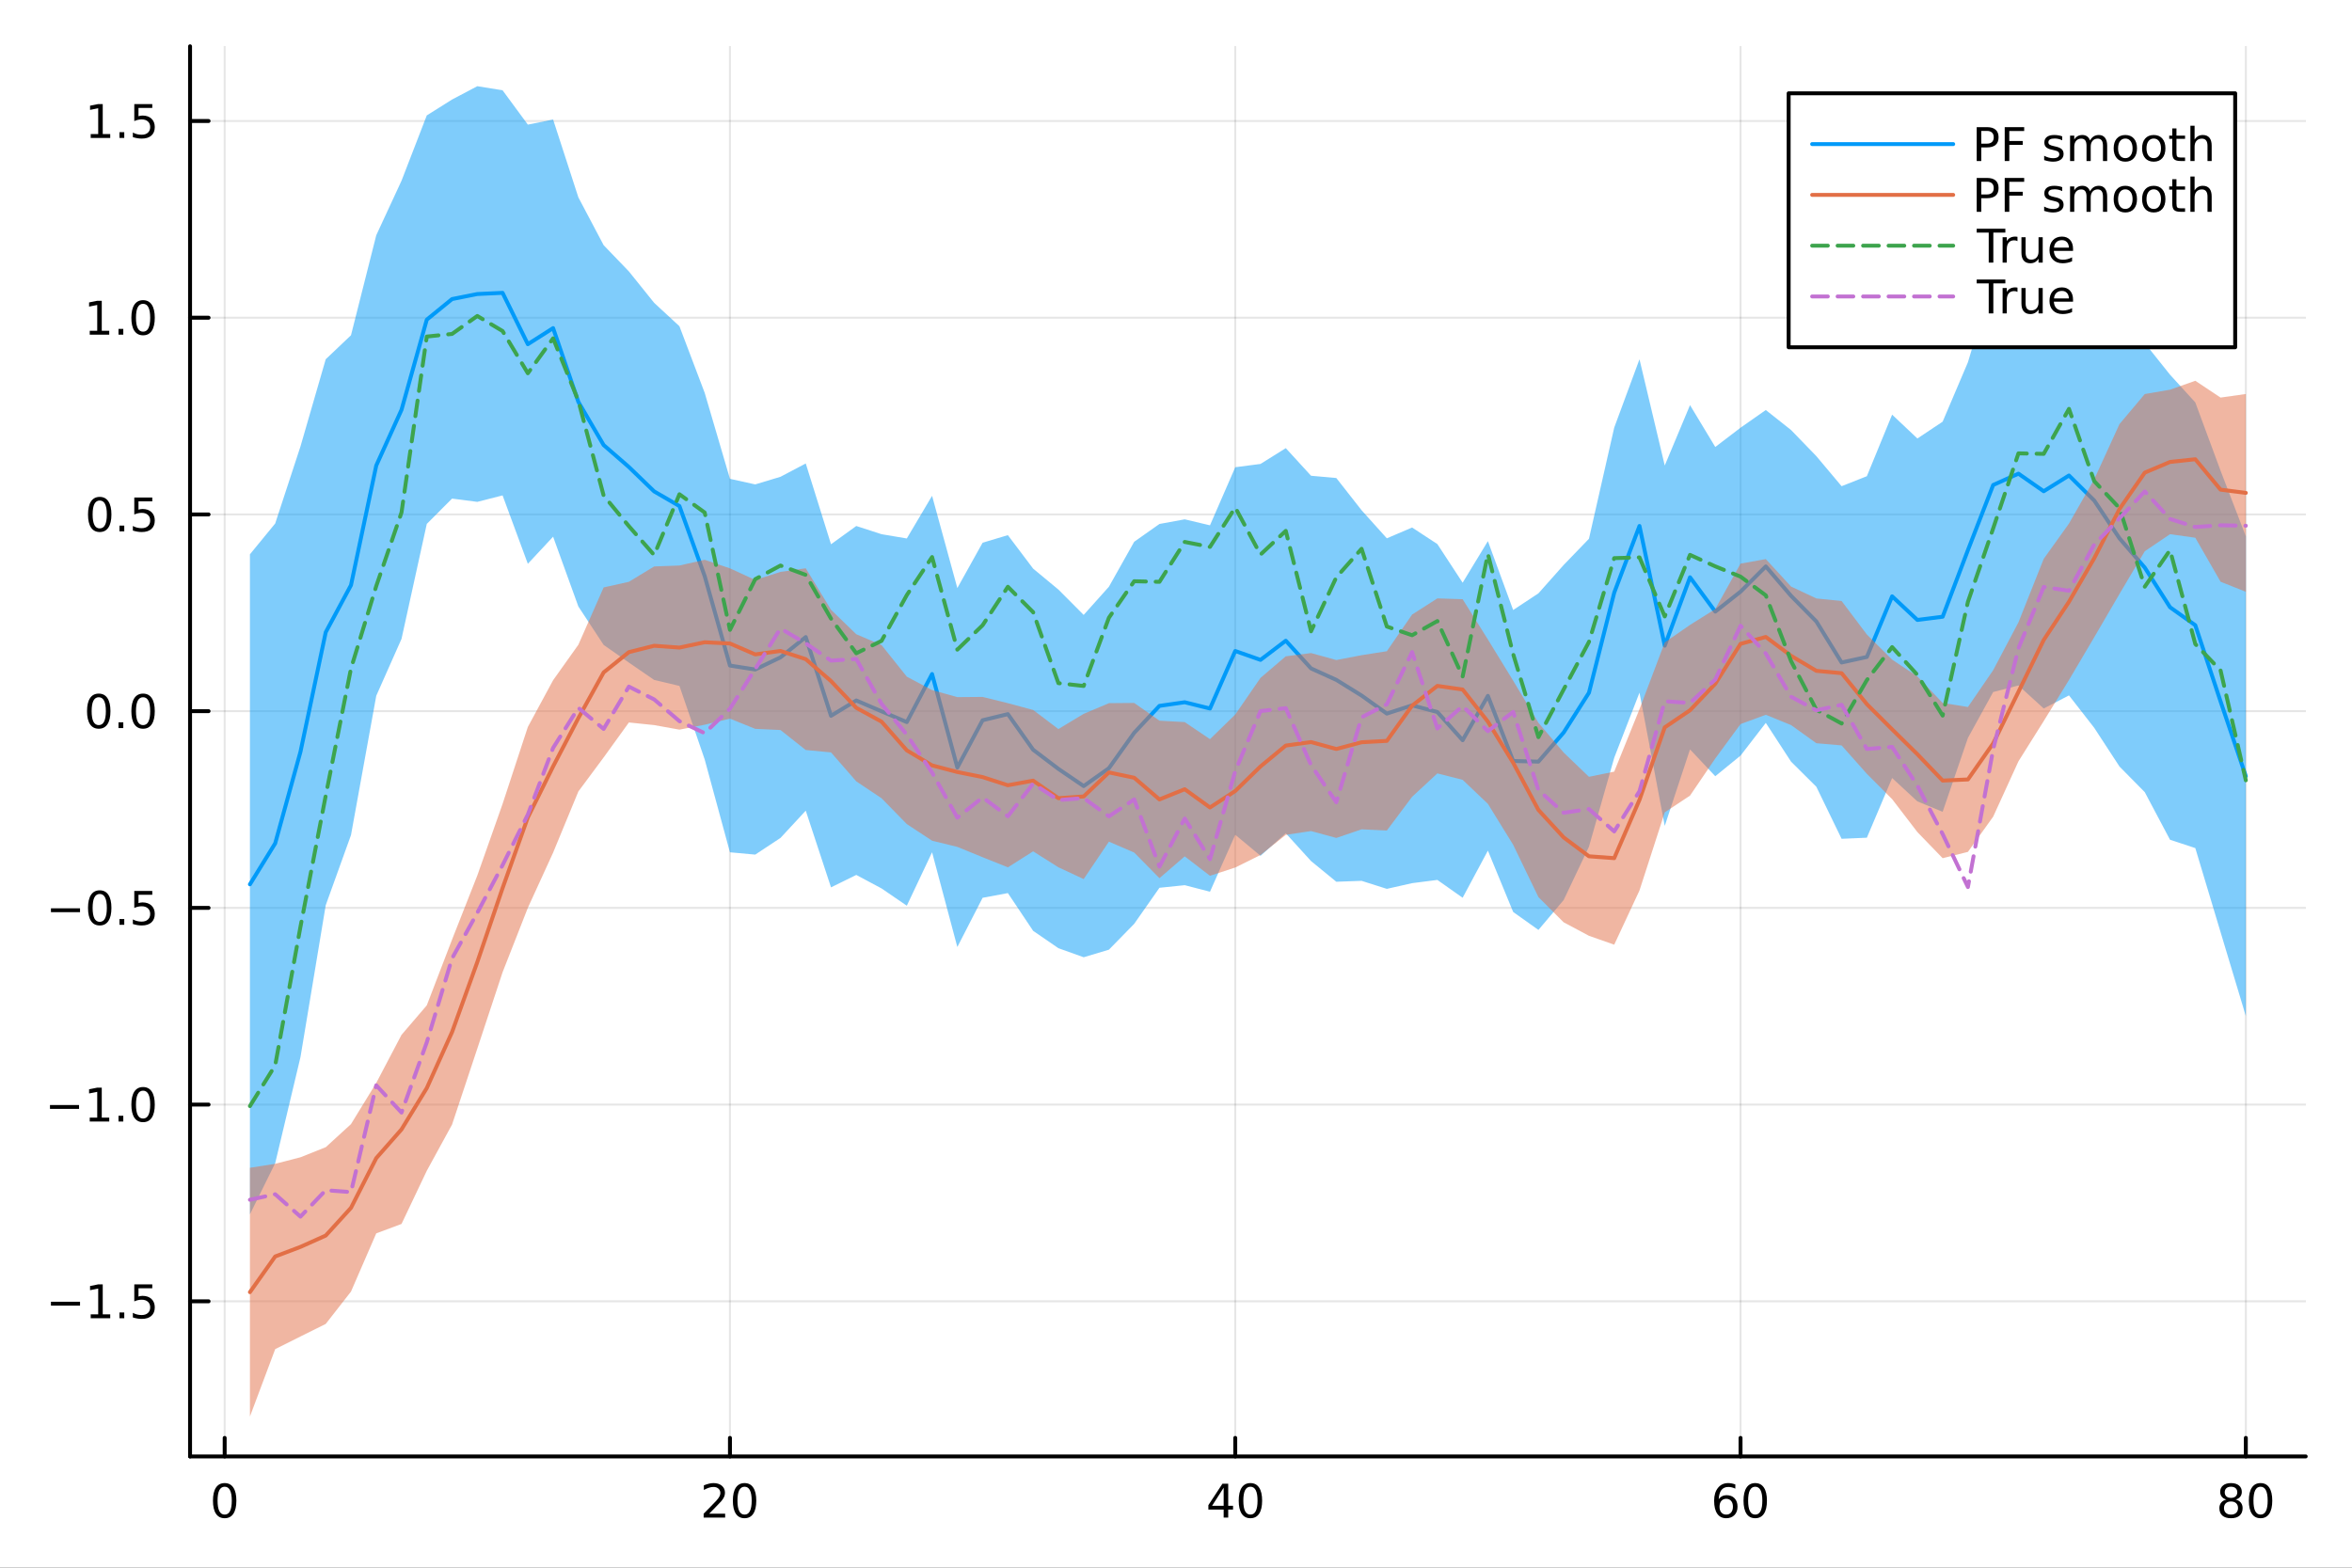 <?xml version="1.0" encoding="utf-8"?>
<svg xmlns="http://www.w3.org/2000/svg" xmlns:xlink="http://www.w3.org/1999/xlink" width="600" height="400" viewBox="0 0 2400 1600">
<rect x="0" y="0" width="2400" height="1600" fill="#333333" stroke="none"/>
<defs>
  <clipPath id="clip820">
    <rect x="0" y="0" width="2400" height="1600"/>
  </clipPath>
</defs>
<path clip-path="url(#clip820)" d="M0 1600 L2400 1600 L2400 0 L0 0  Z" fill="#ffffff" fill-rule="evenodd" fill-opacity="1"/>
<defs>
  <clipPath id="clip821">
    <rect x="480" y="0" width="1681" height="1600"/>
  </clipPath>
</defs>
<path clip-path="url(#clip820)" d="M193.936 1486.45 L2352.76 1486.45 L2352.76 47.244 L193.936 47.244  Z" fill="#ffffff" fill-rule="evenodd" fill-opacity="1"/>
<defs>
  <clipPath id="clip822">
    <rect x="193" y="47" width="2160" height="1440"/>
  </clipPath>
</defs>
<polyline clip-path="url(#clip822)" style="stroke:#000000; stroke-linecap:round; stroke-linejoin:round; stroke-width:2; stroke-opacity:0.1; fill:none" points="229.255,1486.45 229.255,47.244 "/>
<polyline clip-path="url(#clip822)" style="stroke:#000000; stroke-linecap:round; stroke-linejoin:round; stroke-width:2; stroke-opacity:0.1; fill:none" points="744.855,1486.45 744.855,47.244 "/>
<polyline clip-path="url(#clip822)" style="stroke:#000000; stroke-linecap:round; stroke-linejoin:round; stroke-width:2; stroke-opacity:0.1; fill:none" points="1260.46,1486.45 1260.46,47.244 "/>
<polyline clip-path="url(#clip822)" style="stroke:#000000; stroke-linecap:round; stroke-linejoin:round; stroke-width:2; stroke-opacity:0.1; fill:none" points="1776.06,1486.45 1776.06,47.244 "/>
<polyline clip-path="url(#clip822)" style="stroke:#000000; stroke-linecap:round; stroke-linejoin:round; stroke-width:2; stroke-opacity:0.1; fill:none" points="2291.66,1486.45 2291.66,47.244 "/>
<polyline clip-path="url(#clip822)" style="stroke:#000000; stroke-linecap:round; stroke-linejoin:round; stroke-width:2; stroke-opacity:0.1; fill:none" points="193.936,1328.13 2352.76,1328.13 "/>
<polyline clip-path="url(#clip822)" style="stroke:#000000; stroke-linecap:round; stroke-linejoin:round; stroke-width:2; stroke-opacity:0.1; fill:none" points="193.936,1127.36 2352.76,1127.36 "/>
<polyline clip-path="url(#clip822)" style="stroke:#000000; stroke-linecap:round; stroke-linejoin:round; stroke-width:2; stroke-opacity:0.1; fill:none" points="193.936,926.586 2352.76,926.586 "/>
<polyline clip-path="url(#clip822)" style="stroke:#000000; stroke-linecap:round; stroke-linejoin:round; stroke-width:2; stroke-opacity:0.1; fill:none" points="193.936,725.814 2352.76,725.814 "/>
<polyline clip-path="url(#clip822)" style="stroke:#000000; stroke-linecap:round; stroke-linejoin:round; stroke-width:2; stroke-opacity:0.1; fill:none" points="193.936,525.042 2352.76,525.042 "/>
<polyline clip-path="url(#clip822)" style="stroke:#000000; stroke-linecap:round; stroke-linejoin:round; stroke-width:2; stroke-opacity:0.1; fill:none" points="193.936,324.27 2352.76,324.27 "/>
<polyline clip-path="url(#clip822)" style="stroke:#000000; stroke-linecap:round; stroke-linejoin:round; stroke-width:2; stroke-opacity:0.1; fill:none" points="193.936,123.498 2352.76,123.498 "/>
<polyline clip-path="url(#clip820)" style="stroke:#000000; stroke-linecap:round; stroke-linejoin:round; stroke-width:4; stroke-opacity:1; fill:none" points="193.936,1486.45 2352.76,1486.45 "/>
<polyline clip-path="url(#clip820)" style="stroke:#000000; stroke-linecap:round; stroke-linejoin:round; stroke-width:4; stroke-opacity:1; fill:none" points="229.255,1486.45 229.255,1467.55 "/>
<polyline clip-path="url(#clip820)" style="stroke:#000000; stroke-linecap:round; stroke-linejoin:round; stroke-width:4; stroke-opacity:1; fill:none" points="744.855,1486.45 744.855,1467.55 "/>
<polyline clip-path="url(#clip820)" style="stroke:#000000; stroke-linecap:round; stroke-linejoin:round; stroke-width:4; stroke-opacity:1; fill:none" points="1260.46,1486.45 1260.46,1467.55 "/>
<polyline clip-path="url(#clip820)" style="stroke:#000000; stroke-linecap:round; stroke-linejoin:round; stroke-width:4; stroke-opacity:1; fill:none" points="1776.06,1486.45 1776.06,1467.55 "/>
<polyline clip-path="url(#clip820)" style="stroke:#000000; stroke-linecap:round; stroke-linejoin:round; stroke-width:4; stroke-opacity:1; fill:none" points="2291.66,1486.45 2291.66,1467.55 "/>
<path clip-path="url(#clip820)" d="M229.255 1517.37 Q225.644 1517.37 223.815 1520.93 Q222.009 1524.47 222.009 1531.6 Q222.009 1538.71 223.815 1542.27 Q225.644 1545.82 229.255 1545.82 Q232.889 1545.82 234.694 1542.27 Q236.523 1538.71 236.523 1531.6 Q236.523 1524.47 234.694 1520.93 Q232.889 1517.37 229.255 1517.37 M229.255 1513.66 Q235.065 1513.66 238.12 1518.27 Q241.199 1522.85 241.199 1531.6 Q241.199 1540.33 238.12 1544.94 Q235.065 1549.52 229.255 1549.52 Q223.444 1549.52 220.366 1544.94 Q217.31 1540.33 217.31 1531.6 Q217.31 1522.85 220.366 1518.27 Q223.444 1513.66 229.255 1513.66 Z" fill="#000000" fill-rule="nonzero" fill-opacity="1" /><path clip-path="url(#clip820)" d="M723.629 1544.91 L739.948 1544.91 L739.948 1548.85 L718.004 1548.85 L718.004 1544.91 Q720.666 1542.16 725.249 1537.53 Q729.855 1532.88 731.036 1531.53 Q733.281 1529.01 734.161 1527.27 Q735.064 1525.51 735.064 1523.82 Q735.064 1521.07 733.119 1519.33 Q731.198 1517.6 728.096 1517.6 Q725.897 1517.6 723.443 1518.36 Q721.013 1519.13 718.235 1520.68 L718.235 1515.95 Q721.059 1514.82 723.513 1514.24 Q725.967 1513.66 728.004 1513.66 Q733.374 1513.66 736.568 1516.35 Q739.763 1519.03 739.763 1523.52 Q739.763 1525.65 738.953 1527.57 Q738.166 1529.47 736.059 1532.07 Q735.48 1532.74 732.379 1535.95 Q729.277 1539.15 723.629 1544.91 Z" fill="#000000" fill-rule="nonzero" fill-opacity="1" /><path clip-path="url(#clip820)" d="M759.763 1517.37 Q756.152 1517.37 754.323 1520.93 Q752.517 1524.47 752.517 1531.6 Q752.517 1538.71 754.323 1542.27 Q756.152 1545.82 759.763 1545.82 Q763.397 1545.82 765.202 1542.27 Q767.031 1538.71 767.031 1531.6 Q767.031 1524.47 765.202 1520.93 Q763.397 1517.37 759.763 1517.37 M759.763 1513.66 Q765.573 1513.66 768.628 1518.27 Q771.707 1522.85 771.707 1531.6 Q771.707 1540.33 768.628 1544.94 Q765.573 1549.52 759.763 1549.52 Q753.952 1549.52 750.874 1544.94 Q747.818 1540.33 747.818 1531.6 Q747.818 1522.85 750.874 1518.27 Q753.952 1513.66 759.763 1513.66 Z" fill="#000000" fill-rule="nonzero" fill-opacity="1" /><path clip-path="url(#clip820)" d="M1248.63 1518.36 L1236.82 1536.81 L1248.63 1536.81 L1248.63 1518.36 M1247.4 1514.29 L1253.28 1514.29 L1253.28 1536.81 L1258.21 1536.81 L1258.21 1540.7 L1253.28 1540.7 L1253.28 1548.85 L1248.63 1548.85 L1248.63 1540.7 L1233.03 1540.7 L1233.03 1536.19 L1247.4 1514.29 Z" fill="#000000" fill-rule="nonzero" fill-opacity="1" /><path clip-path="url(#clip820)" d="M1275.94 1517.37 Q1272.33 1517.37 1270.5 1520.93 Q1268.7 1524.47 1268.7 1531.6 Q1268.7 1538.71 1270.5 1542.27 Q1272.33 1545.82 1275.94 1545.82 Q1279.58 1545.82 1281.38 1542.27 Q1283.21 1538.71 1283.21 1531.6 Q1283.21 1524.47 1281.38 1520.93 Q1279.58 1517.37 1275.94 1517.37 M1275.94 1513.66 Q1281.75 1513.66 1284.81 1518.27 Q1287.89 1522.85 1287.89 1531.6 Q1287.89 1540.33 1284.81 1544.94 Q1281.75 1549.52 1275.94 1549.52 Q1270.13 1549.52 1267.05 1544.94 Q1264 1540.33 1264 1531.6 Q1264 1522.85 1267.05 1518.27 Q1270.13 1513.66 1275.94 1513.66 Z" fill="#000000" fill-rule="nonzero" fill-opacity="1" /><path clip-path="url(#clip820)" d="M1761.46 1529.7 Q1758.31 1529.7 1756.46 1531.86 Q1754.63 1534.01 1754.63 1537.76 Q1754.63 1541.49 1756.46 1543.66 Q1758.31 1545.82 1761.46 1545.82 Q1764.61 1545.82 1766.44 1543.66 Q1768.29 1541.49 1768.29 1537.76 Q1768.29 1534.01 1766.44 1531.86 Q1764.61 1529.7 1761.46 1529.7 M1770.74 1515.05 L1770.74 1519.31 Q1768.98 1518.48 1767.18 1518.04 Q1765.4 1517.6 1763.64 1517.6 Q1759.01 1517.6 1756.55 1520.72 Q1754.12 1523.85 1753.78 1530.17 Q1755.14 1528.15 1757.2 1527.09 Q1759.26 1526 1761.74 1526 Q1766.95 1526 1769.96 1529.17 Q1772.99 1532.32 1772.99 1537.76 Q1772.99 1543.08 1769.84 1546.3 Q1766.69 1549.52 1761.46 1549.52 Q1755.47 1549.52 1752.3 1544.94 Q1749.12 1540.33 1749.12 1531.6 Q1749.12 1523.41 1753.01 1518.55 Q1756.9 1513.66 1763.45 1513.66 Q1765.21 1513.66 1766.99 1514.01 Q1768.8 1514.36 1770.74 1515.05 Z" fill="#000000" fill-rule="nonzero" fill-opacity="1" /><path clip-path="url(#clip820)" d="M1791.04 1517.37 Q1787.43 1517.37 1785.61 1520.93 Q1783.8 1524.47 1783.8 1531.6 Q1783.8 1538.71 1785.61 1542.27 Q1787.43 1545.82 1791.04 1545.82 Q1794.68 1545.82 1796.48 1542.27 Q1798.31 1538.71 1798.31 1531.6 Q1798.31 1524.47 1796.48 1520.93 Q1794.68 1517.37 1791.04 1517.37 M1791.04 1513.66 Q1796.86 1513.66 1799.91 1518.27 Q1802.99 1522.85 1802.99 1531.6 Q1802.99 1540.33 1799.91 1544.94 Q1796.86 1549.52 1791.04 1549.52 Q1785.23 1549.52 1782.16 1544.94 Q1779.1 1540.33 1779.1 1531.6 Q1779.1 1522.85 1782.16 1518.27 Q1785.23 1513.66 1791.04 1513.66 Z" fill="#000000" fill-rule="nonzero" fill-opacity="1" /><path clip-path="url(#clip820)" d="M2276.53 1532.44 Q2273.2 1532.44 2271.28 1534.22 Q2269.38 1536 2269.38 1539.13 Q2269.38 1542.25 2271.28 1544.03 Q2273.2 1545.82 2276.53 1545.82 Q2279.86 1545.82 2281.78 1544.03 Q2283.71 1542.23 2283.71 1539.13 Q2283.71 1536 2281.78 1534.22 Q2279.89 1532.44 2276.53 1532.44 M2271.85 1530.45 Q2268.84 1529.7 2267.16 1527.64 Q2265.49 1525.58 2265.49 1522.62 Q2265.49 1518.48 2268.43 1516.07 Q2271.39 1513.66 2276.53 1513.66 Q2281.69 1513.66 2284.63 1516.07 Q2287.57 1518.48 2287.57 1522.62 Q2287.57 1525.58 2285.88 1527.64 Q2284.22 1529.7 2281.23 1530.45 Q2284.61 1531.23 2286.48 1533.52 Q2288.38 1535.82 2288.38 1539.13 Q2288.38 1544.15 2285.3 1546.83 Q2282.25 1549.52 2276.53 1549.52 Q2270.81 1549.52 2267.73 1546.83 Q2264.68 1544.15 2264.68 1539.13 Q2264.68 1535.82 2266.58 1533.52 Q2268.47 1531.23 2271.85 1530.45 M2270.14 1523.06 Q2270.14 1525.75 2271.81 1527.25 Q2273.5 1528.76 2276.53 1528.76 Q2279.54 1528.76 2281.23 1527.25 Q2282.94 1525.75 2282.94 1523.06 Q2282.94 1520.38 2281.23 1518.87 Q2279.54 1517.37 2276.53 1517.37 Q2273.5 1517.37 2271.81 1518.87 Q2270.14 1520.38 2270.14 1523.06 Z" fill="#000000" fill-rule="nonzero" fill-opacity="1" /><path clip-path="url(#clip820)" d="M2306.69 1517.37 Q2303.08 1517.37 2301.25 1520.93 Q2299.45 1524.47 2299.45 1531.6 Q2299.45 1538.71 2301.25 1542.27 Q2303.08 1545.82 2306.69 1545.82 Q2310.33 1545.82 2312.13 1542.27 Q2313.96 1538.71 2313.96 1531.6 Q2313.96 1524.47 2312.13 1520.93 Q2310.33 1517.37 2306.69 1517.37 M2306.69 1513.66 Q2312.5 1513.66 2315.56 1518.27 Q2318.64 1522.85 2318.64 1531.6 Q2318.64 1540.33 2315.56 1544.94 Q2312.5 1549.52 2306.69 1549.52 Q2300.88 1549.52 2297.8 1544.94 Q2294.75 1540.33 2294.75 1531.6 Q2294.75 1522.85 2297.8 1518.27 Q2300.88 1513.66 2306.69 1513.66 Z" fill="#000000" fill-rule="nonzero" fill-opacity="1" /><polyline clip-path="url(#clip820)" style="stroke:#000000; stroke-linecap:round; stroke-linejoin:round; stroke-width:4; stroke-opacity:1; fill:none" points="193.936,1486.45 193.936,47.244 "/>
<polyline clip-path="url(#clip820)" style="stroke:#000000; stroke-linecap:round; stroke-linejoin:round; stroke-width:4; stroke-opacity:1; fill:none" points="193.936,1328.13 212.834,1328.13 "/>
<polyline clip-path="url(#clip820)" style="stroke:#000000; stroke-linecap:round; stroke-linejoin:round; stroke-width:4; stroke-opacity:1; fill:none" points="193.936,1127.36 212.834,1127.36 "/>
<polyline clip-path="url(#clip820)" style="stroke:#000000; stroke-linecap:round; stroke-linejoin:round; stroke-width:4; stroke-opacity:1; fill:none" points="193.936,926.586 212.834,926.586 "/>
<polyline clip-path="url(#clip820)" style="stroke:#000000; stroke-linecap:round; stroke-linejoin:round; stroke-width:4; stroke-opacity:1; fill:none" points="193.936,725.814 212.834,725.814 "/>
<polyline clip-path="url(#clip820)" style="stroke:#000000; stroke-linecap:round; stroke-linejoin:round; stroke-width:4; stroke-opacity:1; fill:none" points="193.936,525.042 212.834,525.042 "/>
<polyline clip-path="url(#clip820)" style="stroke:#000000; stroke-linecap:round; stroke-linejoin:round; stroke-width:4; stroke-opacity:1; fill:none" points="193.936,324.27 212.834,324.27 "/>
<polyline clip-path="url(#clip820)" style="stroke:#000000; stroke-linecap:round; stroke-linejoin:round; stroke-width:4; stroke-opacity:1; fill:none" points="193.936,123.498 212.834,123.498 "/>
<path clip-path="url(#clip820)" d="M51.987 1328.58 L81.663 1328.58 L81.663 1332.52 L51.987 1332.52 L51.987 1328.58 Z" fill="#000000" fill-rule="nonzero" fill-opacity="1" /><path clip-path="url(#clip820)" d="M92.566 1341.47 L100.205 1341.47 L100.205 1315.11 L91.895 1316.78 L91.895 1312.52 L100.159 1310.85 L104.834 1310.85 L104.834 1341.47 L112.473 1341.47 L112.473 1345.41 L92.566 1345.41 L92.566 1341.47 Z" fill="#000000" fill-rule="nonzero" fill-opacity="1" /><path clip-path="url(#clip820)" d="M121.918 1339.53 L126.802 1339.53 L126.802 1345.41 L121.918 1345.41 L121.918 1339.53 Z" fill="#000000" fill-rule="nonzero" fill-opacity="1" /><path clip-path="url(#clip820)" d="M137.033 1310.85 L155.39 1310.85 L155.39 1314.79 L141.316 1314.79 L141.316 1323.26 Q142.334 1322.91 143.353 1322.75 Q144.371 1322.56 145.39 1322.56 Q151.177 1322.56 154.556 1325.73 Q157.936 1328.91 157.936 1334.32 Q157.936 1339.9 154.464 1343 Q150.992 1346.08 144.672 1346.08 Q142.496 1346.08 140.228 1345.71 Q137.982 1345.34 135.575 1344.6 L135.575 1339.9 Q137.658 1341.04 139.881 1341.59 Q142.103 1342.15 144.58 1342.15 Q148.584 1342.15 150.922 1340.04 Q153.26 1337.93 153.26 1334.32 Q153.26 1330.71 150.922 1328.6 Q148.584 1326.5 144.58 1326.5 Q142.705 1326.5 140.83 1326.91 Q138.978 1327.33 137.033 1328.21 L137.033 1310.85 Z" fill="#000000" fill-rule="nonzero" fill-opacity="1" /><path clip-path="url(#clip820)" d="M50.992 1127.81 L80.668 1127.81 L80.668 1131.74 L50.992 1131.74 L50.992 1127.81 Z" fill="#000000" fill-rule="nonzero" fill-opacity="1" /><path clip-path="url(#clip820)" d="M91.571 1140.7 L99.21 1140.7 L99.21 1114.34 L90.899 1116 L90.899 1111.74 L99.163 1110.08 L103.839 1110.08 L103.839 1140.7 L111.478 1140.7 L111.478 1144.64 L91.571 1144.64 L91.571 1140.7 Z" fill="#000000" fill-rule="nonzero" fill-opacity="1" /><path clip-path="url(#clip820)" d="M120.922 1138.76 L125.807 1138.76 L125.807 1144.64 L120.922 1144.64 L120.922 1138.76 Z" fill="#000000" fill-rule="nonzero" fill-opacity="1" /><path clip-path="url(#clip820)" d="M145.992 1113.16 Q142.381 1113.16 140.552 1116.72 Q138.746 1120.26 138.746 1127.39 Q138.746 1134.5 140.552 1138.06 Q142.381 1141.61 145.992 1141.61 Q149.626 1141.61 151.431 1138.06 Q153.26 1134.5 153.26 1127.39 Q153.26 1120.26 151.431 1116.72 Q149.626 1113.16 145.992 1113.16 M145.992 1109.45 Q151.802 1109.45 154.857 1114.06 Q157.936 1118.64 157.936 1127.39 Q157.936 1136.12 154.857 1140.73 Q151.802 1145.31 145.992 1145.31 Q140.181 1145.31 137.103 1140.73 Q134.047 1136.12 134.047 1127.39 Q134.047 1118.64 137.103 1114.06 Q140.181 1109.45 145.992 1109.45 Z" fill="#000000" fill-rule="nonzero" fill-opacity="1" /><path clip-path="url(#clip820)" d="M51.987 927.037 L81.663 927.037 L81.663 930.973 L51.987 930.973 L51.987 927.037 Z" fill="#000000" fill-rule="nonzero" fill-opacity="1" /><path clip-path="url(#clip820)" d="M101.756 912.385 Q98.145 912.385 96.316 915.95 Q94.51 919.491 94.51 926.621 Q94.51 933.727 96.316 937.292 Q98.145 940.834 101.756 940.834 Q105.39 940.834 107.196 937.292 Q109.024 933.727 109.024 926.621 Q109.024 919.491 107.196 915.95 Q105.39 912.385 101.756 912.385 M101.756 908.681 Q107.566 908.681 110.621 913.287 Q113.7 917.871 113.7 926.621 Q113.7 935.348 110.621 939.954 Q107.566 944.537 101.756 944.537 Q95.946 944.537 92.867 939.954 Q89.811 935.348 89.811 926.621 Q89.811 917.871 92.867 913.287 Q95.946 908.681 101.756 908.681 Z" fill="#000000" fill-rule="nonzero" fill-opacity="1" /><path clip-path="url(#clip820)" d="M121.918 937.986 L126.802 937.986 L126.802 943.866 L121.918 943.866 L121.918 937.986 Z" fill="#000000" fill-rule="nonzero" fill-opacity="1" /><path clip-path="url(#clip820)" d="M137.033 909.306 L155.39 909.306 L155.39 913.241 L141.316 913.241 L141.316 921.713 Q142.334 921.366 143.353 921.204 Q144.371 921.019 145.39 921.019 Q151.177 921.019 154.556 924.19 Q157.936 927.361 157.936 932.778 Q157.936 938.357 154.464 941.459 Q150.992 944.537 144.672 944.537 Q142.496 944.537 140.228 944.167 Q137.982 943.797 135.575 943.056 L135.575 938.357 Q137.658 939.491 139.881 940.047 Q142.103 940.602 144.58 940.602 Q148.584 940.602 150.922 938.496 Q153.26 936.389 153.26 932.778 Q153.26 929.167 150.922 927.061 Q148.584 924.954 144.58 924.954 Q142.705 924.954 140.83 925.371 Q138.978 925.787 137.033 926.667 L137.033 909.306 Z" fill="#000000" fill-rule="nonzero" fill-opacity="1" /><path clip-path="url(#clip820)" d="M100.76 711.613 Q97.149 711.613 95.321 715.177 Q93.515 718.719 93.515 725.849 Q93.515 732.955 95.321 736.52 Q97.149 740.062 100.76 740.062 Q104.395 740.062 106.2 736.52 Q108.029 732.955 108.029 725.849 Q108.029 718.719 106.2 715.177 Q104.395 711.613 100.76 711.613 M100.76 707.909 Q106.571 707.909 109.626 712.515 Q112.705 717.099 112.705 725.849 Q112.705 734.576 109.626 739.182 Q106.571 743.765 100.76 743.765 Q94.95 743.765 91.871 739.182 Q88.816 734.576 88.816 725.849 Q88.816 717.099 91.871 712.515 Q94.95 707.909 100.76 707.909 Z" fill="#000000" fill-rule="nonzero" fill-opacity="1" /><path clip-path="url(#clip820)" d="M120.922 737.214 L125.807 737.214 L125.807 743.094 L120.922 743.094 L120.922 737.214 Z" fill="#000000" fill-rule="nonzero" fill-opacity="1" /><path clip-path="url(#clip820)" d="M145.992 711.613 Q142.381 711.613 140.552 715.177 Q138.746 718.719 138.746 725.849 Q138.746 732.955 140.552 736.52 Q142.381 740.062 145.992 740.062 Q149.626 740.062 151.431 736.52 Q153.26 732.955 153.26 725.849 Q153.26 718.719 151.431 715.177 Q149.626 711.613 145.992 711.613 M145.992 707.909 Q151.802 707.909 154.857 712.515 Q157.936 717.099 157.936 725.849 Q157.936 734.576 154.857 739.182 Q151.802 743.765 145.992 743.765 Q140.181 743.765 137.103 739.182 Q134.047 734.576 134.047 725.849 Q134.047 717.099 137.103 712.515 Q140.181 707.909 145.992 707.909 Z" fill="#000000" fill-rule="nonzero" fill-opacity="1" /><path clip-path="url(#clip820)" d="M101.756 510.841 Q98.145 510.841 96.316 514.405 Q94.51 517.947 94.51 525.077 Q94.51 532.183 96.316 535.748 Q98.145 539.29 101.756 539.29 Q105.39 539.29 107.196 535.748 Q109.024 532.183 109.024 525.077 Q109.024 517.947 107.196 514.405 Q105.39 510.841 101.756 510.841 M101.756 507.137 Q107.566 507.137 110.621 511.743 Q113.7 516.327 113.7 525.077 Q113.7 533.803 110.621 538.41 Q107.566 542.993 101.756 542.993 Q95.946 542.993 92.867 538.41 Q89.811 533.803 89.811 525.077 Q89.811 516.327 92.867 511.743 Q95.946 507.137 101.756 507.137 Z" fill="#000000" fill-rule="nonzero" fill-opacity="1" /><path clip-path="url(#clip820)" d="M121.918 536.442 L126.802 536.442 L126.802 542.322 L121.918 542.322 L121.918 536.442 Z" fill="#000000" fill-rule="nonzero" fill-opacity="1" /><path clip-path="url(#clip820)" d="M137.033 507.762 L155.39 507.762 L155.39 511.697 L141.316 511.697 L141.316 520.169 Q142.334 519.822 143.353 519.66 Q144.371 519.475 145.39 519.475 Q151.177 519.475 154.556 522.646 Q157.936 525.817 157.936 531.234 Q157.936 536.813 154.464 539.915 Q150.992 542.993 144.672 542.993 Q142.496 542.993 140.228 542.623 Q137.982 542.253 135.575 541.512 L135.575 536.813 Q137.658 537.947 139.881 538.503 Q142.103 539.058 144.58 539.058 Q148.584 539.058 150.922 536.952 Q153.26 534.845 153.26 531.234 Q153.26 527.623 150.922 525.516 Q148.584 523.41 144.58 523.41 Q142.705 523.41 140.83 523.827 Q138.978 524.243 137.033 525.123 L137.033 507.762 Z" fill="#000000" fill-rule="nonzero" fill-opacity="1" /><path clip-path="url(#clip820)" d="M91.571 337.615 L99.21 337.615 L99.21 311.249 L90.899 312.916 L90.899 308.657 L99.163 306.99 L103.839 306.99 L103.839 337.615 L111.478 337.615 L111.478 341.55 L91.571 341.55 L91.571 337.615 Z" fill="#000000" fill-rule="nonzero" fill-opacity="1" /><path clip-path="url(#clip820)" d="M120.922 335.67 L125.807 335.67 L125.807 341.55 L120.922 341.55 L120.922 335.67 Z" fill="#000000" fill-rule="nonzero" fill-opacity="1" /><path clip-path="url(#clip820)" d="M145.992 310.069 Q142.381 310.069 140.552 313.633 Q138.746 317.175 138.746 324.305 Q138.746 331.411 140.552 334.976 Q142.381 338.518 145.992 338.518 Q149.626 338.518 151.431 334.976 Q153.26 331.411 153.26 324.305 Q153.26 317.175 151.431 313.633 Q149.626 310.069 145.992 310.069 M145.992 306.365 Q151.802 306.365 154.857 310.971 Q157.936 315.555 157.936 324.305 Q157.936 333.031 154.857 337.638 Q151.802 342.221 145.992 342.221 Q140.181 342.221 137.103 337.638 Q134.047 333.031 134.047 324.305 Q134.047 315.555 137.103 310.971 Q140.181 306.365 145.992 306.365 Z" fill="#000000" fill-rule="nonzero" fill-opacity="1" /><path clip-path="url(#clip820)" d="M92.566 136.843 L100.205 136.843 L100.205 110.477 L91.895 112.144 L91.895 107.885 L100.159 106.218 L104.834 106.218 L104.834 136.843 L112.473 136.843 L112.473 140.778 L92.566 140.778 L92.566 136.843 Z" fill="#000000" fill-rule="nonzero" fill-opacity="1" /><path clip-path="url(#clip820)" d="M121.918 134.898 L126.802 134.898 L126.802 140.778 L121.918 140.778 L121.918 134.898 Z" fill="#000000" fill-rule="nonzero" fill-opacity="1" /><path clip-path="url(#clip820)" d="M137.033 106.218 L155.39 106.218 L155.39 110.153 L141.316 110.153 L141.316 118.625 Q142.334 118.278 143.353 118.116 Q144.371 117.931 145.39 117.931 Q151.177 117.931 154.556 121.102 Q157.936 124.273 157.936 129.69 Q157.936 135.269 154.464 138.37 Q150.992 141.449 144.672 141.449 Q142.496 141.449 140.228 141.079 Q137.982 140.708 135.575 139.968 L135.575 135.269 Q137.658 136.403 139.881 136.958 Q142.103 137.514 144.58 137.514 Q148.584 137.514 150.922 135.408 Q153.26 133.301 153.26 129.69 Q153.26 126.079 150.922 123.972 Q148.584 121.866 144.58 121.866 Q142.705 121.866 140.83 122.283 Q138.978 122.699 137.033 123.579 L137.033 106.218 Z" fill="#000000" fill-rule="nonzero" fill-opacity="1" /><path clip-path="url(#clip822)" d="M255.035 1239.35 L280.815 1187.15 L306.595 1078.96 L332.375 923.885 L358.155 852.277 L383.935 710.13 L409.715 652.031 L435.495 534.714 L461.275 508.876 L487.055 512.196 L512.835 505.617 L538.615 575.418 L564.395 547.757 L590.175 618.997 L615.955 658.213 L641.735 676.25 L667.515 693.981 L693.295 700.037 L719.075 775.103 L744.855 869.862 L770.635 872.225 L796.415 855.2 L822.195 827.361 L847.975 905.644 L873.755 892.96 L899.535 906.737 L925.316 924.374 L951.096 869.833 L976.876 966.524 L1002.66 916.297 L1028.44 911.495 L1054.22 950.019 L1080 967.733 L1105.78 976.984 L1131.56 969.247 L1157.34 942.872 L1183.12 906.076 L1208.9 903.422 L1234.68 910.115 L1260.46 851.981 L1286.24 873.454 L1312.02 850.455 L1337.8 878.814 L1363.58 899.909 L1389.36 898.993 L1415.14 907.176 L1440.92 901.364 L1466.7 898.054 L1492.48 916.249 L1518.26 868.152 L1544.04 930.756 L1569.82 949.094 L1595.6 918.56 L1621.38 864.175 L1647.16 773.384 L1672.94 706.933 L1698.72 842.918 L1724.5 764.859 L1750.28 792.213 L1776.06 771.198 L1801.84 737.786 L1827.62 777.348 L1853.4 802.963 L1879.18 856.083 L1904.96 854.972 L1930.74 794.069 L1956.52 817.907 L1982.3 828.537 L2008.08 753.162 L2033.86 706.28 L2059.64 699.595 L2085.42 723.114 L2111.2 709.731 L2136.98 742.835 L2162.76 782.344 L2188.54 808.478 L2214.32 857.077 L2240.1 865.545 L2265.88 951.316 L2291.66 1037 L2291.66 547.329 L2265.88 480.381 L2240.1 410.694 L2214.32 382.436 L2188.54 350.15 L2162.76 316.581 L2136.98 278.864 L2111.2 260.864 L2085.42 279.63 L2059.64 267.243 L2033.86 283.682 L2008.08 369.758 L1982.3 430.349 L1956.52 447.53 L1930.74 423.191 L1904.96 486.021 L1879.18 496.23 L1853.4 465.534 L1827.62 438.899 L1801.84 418.462 L1776.06 436.526 L1750.28 456.199 L1724.5 413.488 L1698.72 475.122 L1672.94 366.693 L1647.16 436.416 L1621.38 549.876 L1595.6 576.586 L1569.82 605.567 L1544.04 622.592 L1518.26 552.285 L1492.48 594.716 L1466.7 555.294 L1440.92 538.386 L1415.14 549.417 L1389.36 520.749 L1363.58 487.876 L1337.8 485.557 L1312.02 457.38 L1286.24 473.501 L1260.46 476.862 L1234.68 536.152 L1208.9 530.031 L1183.12 534.764 L1157.34 552.934 L1131.56 598.8 L1105.78 627.589 L1080 601.715 L1054.22 580.351 L1028.44 546.175 L1002.66 553.892 L976.876 600.175 L951.096 506.028 L925.316 549.558 L899.535 545.207 L873.755 536.843 L847.975 555.471 L822.195 473.027 L796.415 486.607 L770.635 494.393 L744.855 488.71 L719.075 400.955 L693.295 332.941 L667.515 309.096 L641.735 277.022 L615.955 250.23 L590.175 201.435 L564.395 121.986 L538.615 127.195 L512.835 92.15 L487.055 87.976 L461.275 101.587 L435.495 117.789 L409.715 184.456 L383.935 240.106 L358.155 342.157 L332.375 366.652 L306.595 455.661 L280.815 534.277 L255.035 565.735  Z" fill="#009af9" fill-rule="evenodd" fill-opacity="0.5"/>
<polyline clip-path="url(#clip822)" style="stroke:#009af9; stroke-linecap:round; stroke-linejoin:round; stroke-width:4; stroke-opacity:1; fill:none" points="255.035,902.543 280.815,860.716 306.595,767.311 332.375,645.268 358.155,597.217 383.935,475.118 409.715,418.244 435.495,326.252 461.275,305.232 487.055,300.086 512.835,298.884 538.615,351.307 564.395,334.872 590.175,410.216 615.955,454.222 641.735,476.636 667.515,501.538 693.295,516.489 719.075,588.029 744.855,679.286 770.635,683.309 796.415,670.904 822.195,650.194 847.975,730.557 873.755,714.902 899.535,725.972 925.316,736.966 951.096,687.93 976.876,783.349 1002.66,735.095 1028.44,728.835 1054.22,765.185 1080,784.724 1105.78,802.286 1131.56,784.023 1157.34,747.903 1183.12,720.42 1208.9,716.726 1234.68,723.133 1260.46,664.421 1286.24,673.478 1312.02,653.918 1337.8,682.186 1363.58,693.892 1389.36,709.871 1415.14,728.296 1440.92,719.875 1466.7,726.674 1492.48,755.482 1518.26,710.219 1544.04,776.674 1569.82,777.331 1595.6,747.573 1621.38,707.025 1647.16,604.9 1672.94,536.813 1698.72,659.02 1724.5,589.173 1750.28,624.206 1776.06,603.862 1801.84,578.124 1827.62,608.123 1853.4,634.249 1879.18,676.156 1904.96,670.497 1930.74,608.63 1956.52,632.719 1982.3,629.443 2008.08,561.46 2033.86,494.981 2059.64,483.419 2085.42,501.372 2111.2,485.298 2136.98,510.849 2162.76,549.463 2188.54,579.314 2214.32,619.756 2240.1,638.12 2265.88,715.848 2291.66,792.166 "/>
<path clip-path="url(#clip822)" d="M255.035 1445.72 L280.815 1376.93 L306.595 1364.02 L332.375 1351.22 L358.155 1318.2 L383.935 1258.78 L409.715 1249.16 L435.495 1194.92 L461.275 1147.74 L487.055 1070.2 L512.835 992.279 L538.615 926.56 L564.395 870.209 L590.175 807.761 L615.955 773.06 L641.735 737.358 L667.515 740.038 L693.295 744.69 L719.075 739.666 L744.855 733.431 L770.635 743.867 L796.415 745.065 L822.195 765.465 L847.975 767.906 L873.755 797.47 L899.535 814.703 L925.316 841.051 L951.096 858.029 L976.876 864.343 L1002.66 874.877 L1028.44 885.219 L1054.22 868.872 L1080 885.166 L1105.78 897.188 L1131.56 859.005 L1157.34 870.125 L1183.12 896.277 L1208.9 874.01 L1234.68 893.851 L1260.46 885.383 L1286.24 872.624 L1312.02 852.035 L1337.8 848.195 L1363.58 855.217 L1389.36 846.436 L1415.14 847.644 L1440.92 813.217 L1466.7 789.34 L1492.48 795.883 L1518.26 820.412 L1544.04 862.189 L1569.82 915.599 L1595.6 941.338 L1621.38 955.079 L1647.16 964.146 L1672.94 908.819 L1698.72 829.107 L1724.5 812.017 L1750.28 774.118 L1776.06 739.004 L1801.84 729.517 L1827.62 740.016 L1853.4 758.528 L1879.18 760.777 L1904.96 789.761 L1930.74 815.602 L1956.52 849.229 L1982.3 875.885 L2008.08 869.451 L2033.86 833.489 L2059.64 777.01 L2085.42 735.944 L2111.2 694.009 L2136.98 650.36 L2162.76 606.158 L2188.54 562.61 L2214.32 545.196 L2240.1 548.816 L2265.88 593.726 L2291.66 603.976 L2291.66 402.109 L2265.88 405.764 L2240.1 388.624 L2214.32 397.735 L2188.54 402.16 L2162.76 432.797 L2136.98 489.146 L2111.2 534.34 L2085.42 570.366 L2059.64 635.189 L2033.86 683.967 L2008.08 721.58 L1982.3 717.425 L1956.52 690.383 L1930.74 673.227 L1904.96 647.578 L1879.18 613.37 L1853.4 610.776 L1827.62 598.637 L1801.84 570.633 L1776.06 575.238 L1750.28 621.638 L1724.5 637.796 L1698.72 655.648 L1672.94 723.834 L1647.16 787.544 L1621.38 792.808 L1595.6 768.075 L1569.82 737.681 L1544.04 694.709 L1518.26 652.643 L1492.48 611.549 L1466.7 610.721 L1440.92 627.227 L1415.14 664.648 L1389.36 668.699 L1363.58 673.649 L1337.8 666.528 L1312.02 669.842 L1286.24 691.85 L1260.46 729.247 L1234.68 754.379 L1208.9 736.985 L1183.12 735.535 L1157.34 717.431 L1131.56 717.663 L1105.78 728.574 L1080 744.089 L1054.22 724.602 L1028.44 717.664 L1002.66 711.287 L976.876 711.496 L951.096 704.31 L925.316 690.609 L899.535 658.343 L873.755 647.314 L847.975 622.36 L822.195 580.009 L796.415 583.668 L770.635 591.937 L744.855 580.067 L719.075 571.33 L693.295 577.171 L667.515 578.127 L641.735 593.784 L615.955 599.538 L590.175 658.013 L564.395 694.243 L538.615 741.954 L512.835 820.486 L487.055 893.542 L461.275 958.96 L435.495 1026.08 L409.715 1056.18 L383.935 1105.23 L358.155 1147.28 L332.375 1170.86 L306.595 1181.13 L280.815 1187.8 L255.035 1191.85  Z" fill="#e26f46" fill-rule="evenodd" fill-opacity="0.5"/>
<polyline clip-path="url(#clip822)" style="stroke:#e26f46; stroke-linecap:round; stroke-linejoin:round; stroke-width:4; stroke-opacity:1; fill:none" points="255.035,1318.78 280.815,1282.37 306.595,1272.58 332.375,1261.04 358.155,1232.74 383.935,1182 409.715,1152.67 435.495,1110.5 461.275,1053.35 487.055,981.87 512.835,906.382 538.615,834.257 564.395,782.226 590.175,732.887 615.955,686.299 641.735,665.571 667.515,659.083 693.295,660.93 719.075,655.498 744.855,656.749 770.635,667.902 796.415,664.367 822.195,672.737 847.975,695.133 873.755,722.392 899.535,736.523 925.316,765.83 951.096,781.169 976.876,787.919 1002.66,793.082 1028.44,801.441 1054.22,796.737 1080,814.627 1105.78,812.881 1131.56,788.334 1157.34,793.778 1183.12,815.906 1208.9,805.498 1234.68,824.115 1260.46,807.315 1286.24,782.237 1312.02,760.938 1337.8,757.362 1363.58,764.433 1389.36,757.567 1415.14,756.146 1440.92,720.222 1466.7,700.03 1492.48,703.716 1518.26,736.528 1544.04,778.449 1569.82,826.64 1595.6,854.706 1621.38,873.943 1647.16,875.845 1672.94,816.327 1698.72,742.377 1724.5,724.907 1750.28,697.878 1776.06,657.121 1801.84,650.075 1827.62,669.326 1853.4,684.652 1879.18,687.073 1904.96,718.67 1930.74,744.414 1956.52,769.806 1982.3,796.655 2008.08,795.516 2033.86,758.728 2059.64,706.099 2085.42,653.155 2111.2,614.175 2136.98,569.753 2162.76,519.478 2188.54,482.385 2214.32,471.465 2240.1,468.72 2265.88,499.745 2291.66,503.043 "/>
<polyline clip-path="url(#clip822)" style="stroke:#3da44d; stroke-linecap:round; stroke-linejoin:round; stroke-width:4; stroke-opacity:1; fill:none" stroke-dasharray="16, 10" points="255.035,1128.87 280.815,1087.32 306.595,945.828 332.375,812.057 358.155,682.284 383.935,598.087 409.715,523.033 435.495,343.499 461.275,340.819 487.055,322.485 512.835,337.876 538.615,380.959 564.395,345.344 590.175,409.106 615.955,505.778 641.735,537.022 667.515,566.493 693.295,504.451 719.075,523.075 744.855,642.842 770.635,591.136 796.415,577.199 822.195,586.747 847.975,631.363 873.755,666.734 899.535,654.084 925.316,607.361 951.096,568.536 976.876,663.038 1002.66,638.139 1028.44,598.871 1054.22,624.785 1080,697.233 1105.78,700.12 1131.56,630.409 1157.34,593.233 1183.12,593.812 1208.9,553.111 1234.68,558.162 1260.46,517.943 1286.24,566.009 1312.02,541.81 1337.8,644.324 1363.58,589.212 1389.36,560.11 1415.14,639.444 1440.92,648.321 1466.7,633.859 1492.48,690.466 1518.26,565.351 1544.04,667.509 1569.82,752.337 1595.6,703.618 1621.38,655.149 1647.16,569.648 1672.94,568.902 1698.72,629.148 1724.5,566.305 1750.28,578.027 1776.06,588.512 1801.84,607.636 1827.62,674.714 1853.4,724.331 1879.18,738.425 1904.96,694.098 1930.74,660.437 1956.52,688.82 1982.3,730.347 2008.08,614.249 2033.86,539.226 2059.64,462.713 2085.42,463.219 2111.2,417.295 2136.98,491.072 2162.76,518.631 2188.54,598.779 2214.32,561.479 2240.1,657.296 2265.88,684.251 2291.66,796.387 "/>
<polyline clip-path="url(#clip822)" style="stroke:#c271d2; stroke-linecap:round; stroke-linejoin:round; stroke-width:4; stroke-opacity:1; fill:none" stroke-dasharray="16, 10" points="255.035,1224.5 280.815,1218.86 306.595,1241.72 332.375,1214.74 358.155,1216.67 383.935,1107.69 409.715,1135.52 435.495,1063.81 461.275,978.147 487.055,931.563 512.835,882.964 538.615,831.333 564.395,763.335 590.175,722.454 615.955,743.978 641.735,700.763 667.515,713.838 693.295,736.02 719.075,748.281 744.855,723.282 770.635,682.766 796.415,641.396 822.195,656.617 847.975,674.212 873.755,672.575 899.535,718.35 925.316,749.828 951.096,788.529 976.876,834.521 1002.66,813.812 1028.44,833.086 1054.22,799.787 1080,816.588 1105.78,814.54 1131.56,833.171 1157.34,815.895 1183.12,884.433 1208.9,835.374 1234.68,876.884 1260.46,786.936 1286.24,725.735 1312.02,722.751 1337.8,780.813 1363.58,818.804 1389.36,732.105 1415.14,718.765 1440.92,665.527 1466.7,743.506 1492.48,720.546 1518.26,746.221 1544.04,726.612 1569.82,806.339 1595.6,829.555 1621.38,825.72 1647.16,848.563 1672.94,807.498 1698.72,715.733 1724.5,717.43 1750.28,693.54 1776.06,638.636 1801.84,666.977 1827.62,711.096 1853.4,724.958 1879.18,719.319 1904.96,764.443 1930.74,762.28 1956.52,801.816 1982.3,851.294 2008.08,905.317 2033.86,764.787 2059.64,661.708 2085.42,599.035 2111.2,602.928 2136.98,555.756 2162.76,529.023 2188.54,501.542 2214.32,529.654 2240.1,537.863 2265.88,536.104 2291.66,536.564 "/>
<path clip-path="url(#clip820)" d="M1825.15 354.418 L2280.8 354.418 L2280.8 95.218 L1825.15 95.218  Z" fill="#ffffff" fill-rule="evenodd" fill-opacity="1"/>
<polyline clip-path="url(#clip820)" style="stroke:#000000; stroke-linecap:round; stroke-linejoin:round; stroke-width:4; stroke-opacity:1; fill:none" points="1825.15,354.418 2280.8,354.418 2280.8,95.218 1825.15,95.218 1825.15,354.418 "/>
<polyline clip-path="url(#clip820)" style="stroke:#009af9; stroke-linecap:round; stroke-linejoin:round; stroke-width:4; stroke-opacity:1; fill:none" points="1849.13,147.058 1993.05,147.058 "/>
<path clip-path="url(#clip820)" d="M2021.72 133.62 L2021.72 146.606 L2027.6 146.606 Q2030.86 146.606 2032.64 144.916 Q2034.43 143.227 2034.43 140.102 Q2034.43 137 2032.64 135.31 Q2030.86 133.62 2027.6 133.62 L2021.72 133.62 M2017.04 129.778 L2027.6 129.778 Q2033.41 129.778 2036.37 132.416 Q2039.36 135.032 2039.36 140.102 Q2039.36 145.217 2036.37 147.833 Q2033.41 150.449 2027.6 150.449 L2021.72 150.449 L2021.72 164.338 L2017.04 164.338 L2017.04 129.778 Z" fill="#000000" fill-rule="nonzero" fill-opacity="1" /><path clip-path="url(#clip820)" d="M2045.63 129.778 L2065.49 129.778 L2065.49 133.713 L2050.3 133.713 L2050.3 143.898 L2064.01 143.898 L2064.01 147.833 L2050.3 147.833 L2050.3 164.338 L2045.63 164.338 L2045.63 129.778 Z" fill="#000000" fill-rule="nonzero" fill-opacity="1" /><path clip-path="url(#clip820)" d="M2104.31 139.176 L2104.31 143.203 Q2102.5 142.277 2100.56 141.815 Q2098.61 141.352 2096.53 141.352 Q2093.36 141.352 2091.76 142.324 Q2090.19 143.296 2090.19 145.24 Q2090.19 146.722 2091.32 147.578 Q2092.46 148.412 2095.88 149.176 L2097.34 149.5 Q2101.88 150.472 2103.78 152.254 Q2105.7 154.014 2105.7 157.185 Q2105.7 160.796 2102.83 162.902 Q2099.98 165.009 2094.98 165.009 Q2092.9 165.009 2090.63 164.592 Q2088.38 164.199 2085.88 163.388 L2085.88 158.99 Q2088.24 160.217 2090.54 160.842 Q2092.83 161.444 2095.07 161.444 Q2098.08 161.444 2099.7 160.426 Q2101.32 159.384 2101.32 157.509 Q2101.32 155.773 2100.14 154.847 Q2098.99 153.921 2095.03 153.064 L2093.55 152.717 Q2089.59 151.884 2087.83 150.171 Q2086.07 148.435 2086.07 145.426 Q2086.07 141.768 2088.66 139.778 Q2091.25 137.787 2096.02 137.787 Q2098.38 137.787 2100.47 138.134 Q2102.55 138.481 2104.31 139.176 Z" fill="#000000" fill-rule="nonzero" fill-opacity="1" /><path clip-path="url(#clip820)" d="M2132.67 143.389 Q2134.26 140.518 2136.48 139.153 Q2138.71 137.787 2141.72 137.787 Q2145.77 137.787 2147.97 140.634 Q2150.17 143.458 2150.17 148.689 L2150.17 164.338 L2145.88 164.338 L2145.88 148.828 Q2145.88 145.102 2144.56 143.296 Q2143.24 141.49 2140.54 141.49 Q2137.23 141.49 2135.3 143.69 Q2133.38 145.889 2133.38 149.685 L2133.38 164.338 L2129.1 164.338 L2129.1 148.828 Q2129.1 145.078 2127.78 143.296 Q2126.46 141.49 2123.71 141.49 Q2120.44 141.49 2118.52 143.713 Q2116.6 145.912 2116.6 149.685 L2116.6 164.338 L2112.32 164.338 L2112.32 138.412 L2116.6 138.412 L2116.6 142.44 Q2118.06 140.055 2120.1 138.921 Q2122.13 137.787 2124.93 137.787 Q2127.76 137.787 2129.73 139.222 Q2131.72 140.657 2132.67 143.389 Z" fill="#000000" fill-rule="nonzero" fill-opacity="1" /><path clip-path="url(#clip820)" d="M2168.71 141.398 Q2165.28 141.398 2163.29 144.083 Q2161.3 146.745 2161.3 151.398 Q2161.3 156.051 2163.27 158.736 Q2165.26 161.398 2168.71 161.398 Q2172.11 161.398 2174.1 158.713 Q2176.09 156.027 2176.09 151.398 Q2176.09 146.791 2174.1 144.106 Q2172.11 141.398 2168.71 141.398 M2168.71 137.787 Q2174.26 137.787 2177.43 141.398 Q2180.61 145.009 2180.61 151.398 Q2180.61 157.764 2177.43 161.398 Q2174.26 165.009 2168.71 165.009 Q2163.13 165.009 2159.96 161.398 Q2156.81 157.764 2156.81 151.398 Q2156.81 145.009 2159.96 141.398 Q2163.13 137.787 2168.71 137.787 Z" fill="#000000" fill-rule="nonzero" fill-opacity="1" /><path clip-path="url(#clip820)" d="M2197.71 141.398 Q2194.29 141.398 2192.29 144.083 Q2190.3 146.745 2190.3 151.398 Q2190.3 156.051 2192.27 158.736 Q2194.26 161.398 2197.71 161.398 Q2201.11 161.398 2203.1 158.713 Q2205.1 156.027 2205.1 151.398 Q2205.1 146.791 2203.1 144.106 Q2201.11 141.398 2197.71 141.398 M2197.71 137.787 Q2203.27 137.787 2206.44 141.398 Q2209.61 145.009 2209.61 151.398 Q2209.61 157.764 2206.44 161.398 Q2203.27 165.009 2197.71 165.009 Q2192.13 165.009 2188.96 161.398 Q2185.81 157.764 2185.81 151.398 Q2185.81 145.009 2188.96 141.398 Q2192.13 137.787 2197.71 137.787 Z" fill="#000000" fill-rule="nonzero" fill-opacity="1" /><path clip-path="url(#clip820)" d="M2220.88 131.051 L2220.88 138.412 L2229.66 138.412 L2229.66 141.722 L2220.88 141.722 L2220.88 155.796 Q2220.88 158.967 2221.74 159.87 Q2222.62 160.773 2225.28 160.773 L2229.66 160.773 L2229.66 164.338 L2225.28 164.338 Q2220.35 164.338 2218.48 162.509 Q2216.6 160.657 2216.6 155.796 L2216.6 141.722 L2213.48 141.722 L2213.48 138.412 L2216.6 138.412 L2216.6 131.051 L2220.88 131.051 Z" fill="#000000" fill-rule="nonzero" fill-opacity="1" /><path clip-path="url(#clip820)" d="M2256.81 148.689 L2256.81 164.338 L2252.55 164.338 L2252.55 148.828 Q2252.55 145.148 2251.11 143.319 Q2249.68 141.49 2246.81 141.49 Q2243.36 141.49 2241.37 143.69 Q2239.38 145.889 2239.38 149.685 L2239.38 164.338 L2235.1 164.338 L2235.1 128.319 L2239.38 128.319 L2239.38 142.44 Q2240.91 140.102 2242.97 138.944 Q2245.05 137.787 2247.76 137.787 Q2252.23 137.787 2254.52 140.565 Q2256.81 143.319 2256.81 148.689 Z" fill="#000000" fill-rule="nonzero" fill-opacity="1" /><polyline clip-path="url(#clip820)" style="stroke:#e26f46; stroke-linecap:round; stroke-linejoin:round; stroke-width:4; stroke-opacity:1; fill:none" points="1849.13,198.898 1993.05,198.898 "/>
<path clip-path="url(#clip820)" d="M2021.72 185.46 L2021.72 198.446 L2027.6 198.446 Q2030.86 198.446 2032.64 196.756 Q2034.43 195.067 2034.43 191.942 Q2034.43 188.84 2032.64 187.15 Q2030.86 185.46 2027.6 185.46 L2021.72 185.46 M2017.04 181.618 L2027.6 181.618 Q2033.41 181.618 2036.37 184.256 Q2039.36 186.872 2039.36 191.942 Q2039.36 197.057 2036.37 199.673 Q2033.41 202.289 2027.6 202.289 L2021.72 202.289 L2021.72 216.178 L2017.04 216.178 L2017.04 181.618 Z" fill="#000000" fill-rule="nonzero" fill-opacity="1" /><path clip-path="url(#clip820)" d="M2045.63 181.618 L2065.49 181.618 L2065.49 185.553 L2050.3 185.553 L2050.3 195.738 L2064.01 195.738 L2064.01 199.673 L2050.3 199.673 L2050.3 216.178 L2045.63 216.178 L2045.63 181.618 Z" fill="#000000" fill-rule="nonzero" fill-opacity="1" /><path clip-path="url(#clip820)" d="M2104.31 191.016 L2104.31 195.043 Q2102.5 194.117 2100.56 193.655 Q2098.61 193.192 2096.53 193.192 Q2093.36 193.192 2091.76 194.164 Q2090.19 195.136 2090.19 197.08 Q2090.19 198.562 2091.32 199.418 Q2092.46 200.252 2095.88 201.016 L2097.34 201.34 Q2101.88 202.312 2103.78 204.094 Q2105.7 205.854 2105.7 209.025 Q2105.7 212.636 2102.83 214.742 Q2099.98 216.849 2094.98 216.849 Q2092.9 216.849 2090.63 216.432 Q2088.38 216.039 2085.88 215.228 L2085.88 210.83 Q2088.24 212.057 2090.54 212.682 Q2092.83 213.284 2095.07 213.284 Q2098.08 213.284 2099.7 212.266 Q2101.32 211.224 2101.32 209.349 Q2101.32 207.613 2100.14 206.687 Q2098.99 205.761 2095.03 204.904 L2093.55 204.557 Q2089.59 203.724 2087.83 202.011 Q2086.07 200.275 2086.07 197.266 Q2086.07 193.608 2088.66 191.618 Q2091.25 189.627 2096.02 189.627 Q2098.38 189.627 2100.47 189.974 Q2102.55 190.321 2104.31 191.016 Z" fill="#000000" fill-rule="nonzero" fill-opacity="1" /><path clip-path="url(#clip820)" d="M2132.67 195.229 Q2134.26 192.358 2136.48 190.993 Q2138.71 189.627 2141.72 189.627 Q2145.77 189.627 2147.97 192.474 Q2150.17 195.298 2150.17 200.529 L2150.17 216.178 L2145.88 216.178 L2145.88 200.668 Q2145.88 196.942 2144.56 195.136 Q2143.24 193.33 2140.54 193.33 Q2137.23 193.33 2135.3 195.53 Q2133.38 197.729 2133.38 201.525 L2133.38 216.178 L2129.1 216.178 L2129.1 200.668 Q2129.1 196.918 2127.78 195.136 Q2126.46 193.33 2123.71 193.33 Q2120.44 193.33 2118.52 195.553 Q2116.6 197.752 2116.6 201.525 L2116.6 216.178 L2112.32 216.178 L2112.32 190.252 L2116.6 190.252 L2116.6 194.28 Q2118.06 191.895 2120.1 190.761 Q2122.13 189.627 2124.93 189.627 Q2127.76 189.627 2129.73 191.062 Q2131.72 192.497 2132.67 195.229 Z" fill="#000000" fill-rule="nonzero" fill-opacity="1" /><path clip-path="url(#clip820)" d="M2168.71 193.238 Q2165.28 193.238 2163.29 195.923 Q2161.3 198.585 2161.3 203.238 Q2161.3 207.891 2163.27 210.576 Q2165.26 213.238 2168.71 213.238 Q2172.11 213.238 2174.1 210.553 Q2176.09 207.867 2176.09 203.238 Q2176.09 198.631 2174.1 195.946 Q2172.11 193.238 2168.71 193.238 M2168.71 189.627 Q2174.26 189.627 2177.43 193.238 Q2180.61 196.849 2180.61 203.238 Q2180.61 209.604 2177.43 213.238 Q2174.26 216.849 2168.71 216.849 Q2163.13 216.849 2159.96 213.238 Q2156.81 209.604 2156.81 203.238 Q2156.81 196.849 2159.96 193.238 Q2163.13 189.627 2168.71 189.627 Z" fill="#000000" fill-rule="nonzero" fill-opacity="1" /><path clip-path="url(#clip820)" d="M2197.71 193.238 Q2194.29 193.238 2192.29 195.923 Q2190.3 198.585 2190.3 203.238 Q2190.3 207.891 2192.27 210.576 Q2194.26 213.238 2197.71 213.238 Q2201.11 213.238 2203.1 210.553 Q2205.1 207.867 2205.1 203.238 Q2205.1 198.631 2203.1 195.946 Q2201.11 193.238 2197.71 193.238 M2197.71 189.627 Q2203.27 189.627 2206.44 193.238 Q2209.61 196.849 2209.61 203.238 Q2209.61 209.604 2206.44 213.238 Q2203.27 216.849 2197.71 216.849 Q2192.13 216.849 2188.96 213.238 Q2185.81 209.604 2185.81 203.238 Q2185.81 196.849 2188.96 193.238 Q2192.13 189.627 2197.71 189.627 Z" fill="#000000" fill-rule="nonzero" fill-opacity="1" /><path clip-path="url(#clip820)" d="M2220.88 182.891 L2220.88 190.252 L2229.66 190.252 L2229.66 193.562 L2220.88 193.562 L2220.88 207.636 Q2220.88 210.807 2221.74 211.71 Q2222.62 212.613 2225.28 212.613 L2229.66 212.613 L2229.66 216.178 L2225.28 216.178 Q2220.35 216.178 2218.48 214.349 Q2216.6 212.497 2216.6 207.636 L2216.6 193.562 L2213.48 193.562 L2213.48 190.252 L2216.6 190.252 L2216.6 182.891 L2220.88 182.891 Z" fill="#000000" fill-rule="nonzero" fill-opacity="1" /><path clip-path="url(#clip820)" d="M2256.81 200.529 L2256.81 216.178 L2252.55 216.178 L2252.55 200.668 Q2252.55 196.988 2251.11 195.159 Q2249.68 193.33 2246.81 193.33 Q2243.36 193.33 2241.37 195.53 Q2239.38 197.729 2239.38 201.525 L2239.38 216.178 L2235.1 216.178 L2235.1 180.159 L2239.38 180.159 L2239.38 194.28 Q2240.91 191.942 2242.97 190.784 Q2245.05 189.627 2247.76 189.627 Q2252.23 189.627 2254.52 192.405 Q2256.81 195.159 2256.81 200.529 Z" fill="#000000" fill-rule="nonzero" fill-opacity="1" /><polyline clip-path="url(#clip820)" style="stroke:#3da44d; stroke-linecap:round; stroke-linejoin:round; stroke-width:4; stroke-opacity:1; fill:none" stroke-dasharray="16, 10" points="1849.13,250.738 1993.05,250.738 "/>
<path clip-path="url(#clip820)" d="M2017.04 233.458 L2046.28 233.458 L2046.28 237.393 L2034.01 237.393 L2034.01 268.018 L2029.31 268.018 L2029.31 237.393 L2017.04 237.393 L2017.04 233.458 Z" fill="#000000" fill-rule="nonzero" fill-opacity="1" /><path clip-path="url(#clip820)" d="M2058.66 246.073 Q2057.94 245.657 2057.09 245.471 Q2056.25 245.263 2055.24 245.263 Q2051.62 245.263 2049.68 247.624 Q2047.76 249.962 2047.76 254.36 L2047.76 268.018 L2043.48 268.018 L2043.48 242.092 L2047.76 242.092 L2047.76 246.12 Q2049.1 243.758 2051.25 242.624 Q2053.41 241.467 2056.49 241.467 Q2056.93 241.467 2057.46 241.536 Q2057.99 241.583 2058.64 241.698 L2058.66 246.073 Z" fill="#000000" fill-rule="nonzero" fill-opacity="1" /><path clip-path="url(#clip820)" d="M2062.69 257.786 L2062.69 242.092 L2066.95 242.092 L2066.95 257.624 Q2066.95 261.305 2068.38 263.156 Q2069.82 264.985 2072.69 264.985 Q2076.14 264.985 2078.13 262.786 Q2080.14 260.587 2080.14 256.791 L2080.14 242.092 L2084.4 242.092 L2084.4 268.018 L2080.14 268.018 L2080.14 264.036 Q2078.59 266.397 2076.53 267.555 Q2074.49 268.689 2071.79 268.689 Q2067.32 268.689 2065 265.911 Q2062.69 263.133 2062.69 257.786 M2073.41 241.467 L2073.41 241.467 Z" fill="#000000" fill-rule="nonzero" fill-opacity="1" /><path clip-path="url(#clip820)" d="M2115.35 253.99 L2115.35 256.073 L2095.77 256.073 Q2096.05 260.471 2098.41 262.786 Q2100.79 265.078 2105.03 265.078 Q2107.48 265.078 2109.77 264.476 Q2112.09 263.874 2114.36 262.67 L2114.36 266.698 Q2112.06 267.67 2109.66 268.18 Q2107.25 268.689 2104.77 268.689 Q2098.57 268.689 2094.93 265.078 Q2091.32 261.467 2091.32 255.309 Q2091.32 248.944 2094.75 245.217 Q2098.2 241.467 2104.03 241.467 Q2109.26 241.467 2112.3 244.846 Q2115.35 248.203 2115.35 253.99 M2111.09 252.74 Q2111.05 249.245 2109.12 247.161 Q2107.23 245.078 2104.08 245.078 Q2100.51 245.078 2098.36 247.092 Q2096.23 249.106 2095.91 252.763 L2111.09 252.74 Z" fill="#000000" fill-rule="nonzero" fill-opacity="1" /><polyline clip-path="url(#clip820)" style="stroke:#c271d2; stroke-linecap:round; stroke-linejoin:round; stroke-width:4; stroke-opacity:1; fill:none" stroke-dasharray="16, 10" points="1849.13,302.578 1993.05,302.578 "/>
<path clip-path="url(#clip820)" d="M2017.04 285.298 L2046.28 285.298 L2046.28 289.233 L2034.01 289.233 L2034.01 319.858 L2029.31 319.858 L2029.31 289.233 L2017.04 289.233 L2017.04 285.298 Z" fill="#000000" fill-rule="nonzero" fill-opacity="1" /><path clip-path="url(#clip820)" d="M2058.66 297.913 Q2057.94 297.497 2057.09 297.311 Q2056.25 297.103 2055.24 297.103 Q2051.62 297.103 2049.68 299.464 Q2047.76 301.802 2047.76 306.2 L2047.76 319.858 L2043.48 319.858 L2043.48 293.932 L2047.76 293.932 L2047.76 297.96 Q2049.1 295.598 2051.25 294.464 Q2053.41 293.307 2056.49 293.307 Q2056.93 293.307 2057.46 293.376 Q2057.99 293.423 2058.64 293.538 L2058.66 297.913 Z" fill="#000000" fill-rule="nonzero" fill-opacity="1" /><path clip-path="url(#clip820)" d="M2062.69 309.626 L2062.69 293.932 L2066.95 293.932 L2066.95 309.464 Q2066.95 313.145 2068.38 314.996 Q2069.82 316.825 2072.69 316.825 Q2076.14 316.825 2078.13 314.626 Q2080.14 312.427 2080.14 308.631 L2080.14 293.932 L2084.4 293.932 L2084.4 319.858 L2080.14 319.858 L2080.14 315.876 Q2078.59 318.237 2076.53 319.395 Q2074.49 320.529 2071.79 320.529 Q2067.32 320.529 2065 317.751 Q2062.69 314.973 2062.69 309.626 M2073.41 293.307 L2073.41 293.307 Z" fill="#000000" fill-rule="nonzero" fill-opacity="1" /><path clip-path="url(#clip820)" d="M2115.35 305.83 L2115.35 307.913 L2095.77 307.913 Q2096.05 312.311 2098.41 314.626 Q2100.79 316.918 2105.03 316.918 Q2107.48 316.918 2109.77 316.316 Q2112.09 315.714 2114.36 314.51 L2114.36 318.538 Q2112.06 319.51 2109.66 320.02 Q2107.25 320.529 2104.77 320.529 Q2098.57 320.529 2094.93 316.918 Q2091.32 313.307 2091.32 307.149 Q2091.32 300.784 2094.75 297.057 Q2098.2 293.307 2104.03 293.307 Q2109.26 293.307 2112.3 296.686 Q2115.35 300.043 2115.35 305.83 M2111.09 304.58 Q2111.05 301.085 2109.12 299.001 Q2107.23 296.918 2104.08 296.918 Q2100.51 296.918 2098.36 298.932 Q2096.23 300.946 2095.91 304.603 L2111.09 304.58 Z" fill="#000000" fill-rule="nonzero" fill-opacity="1" /></svg>
